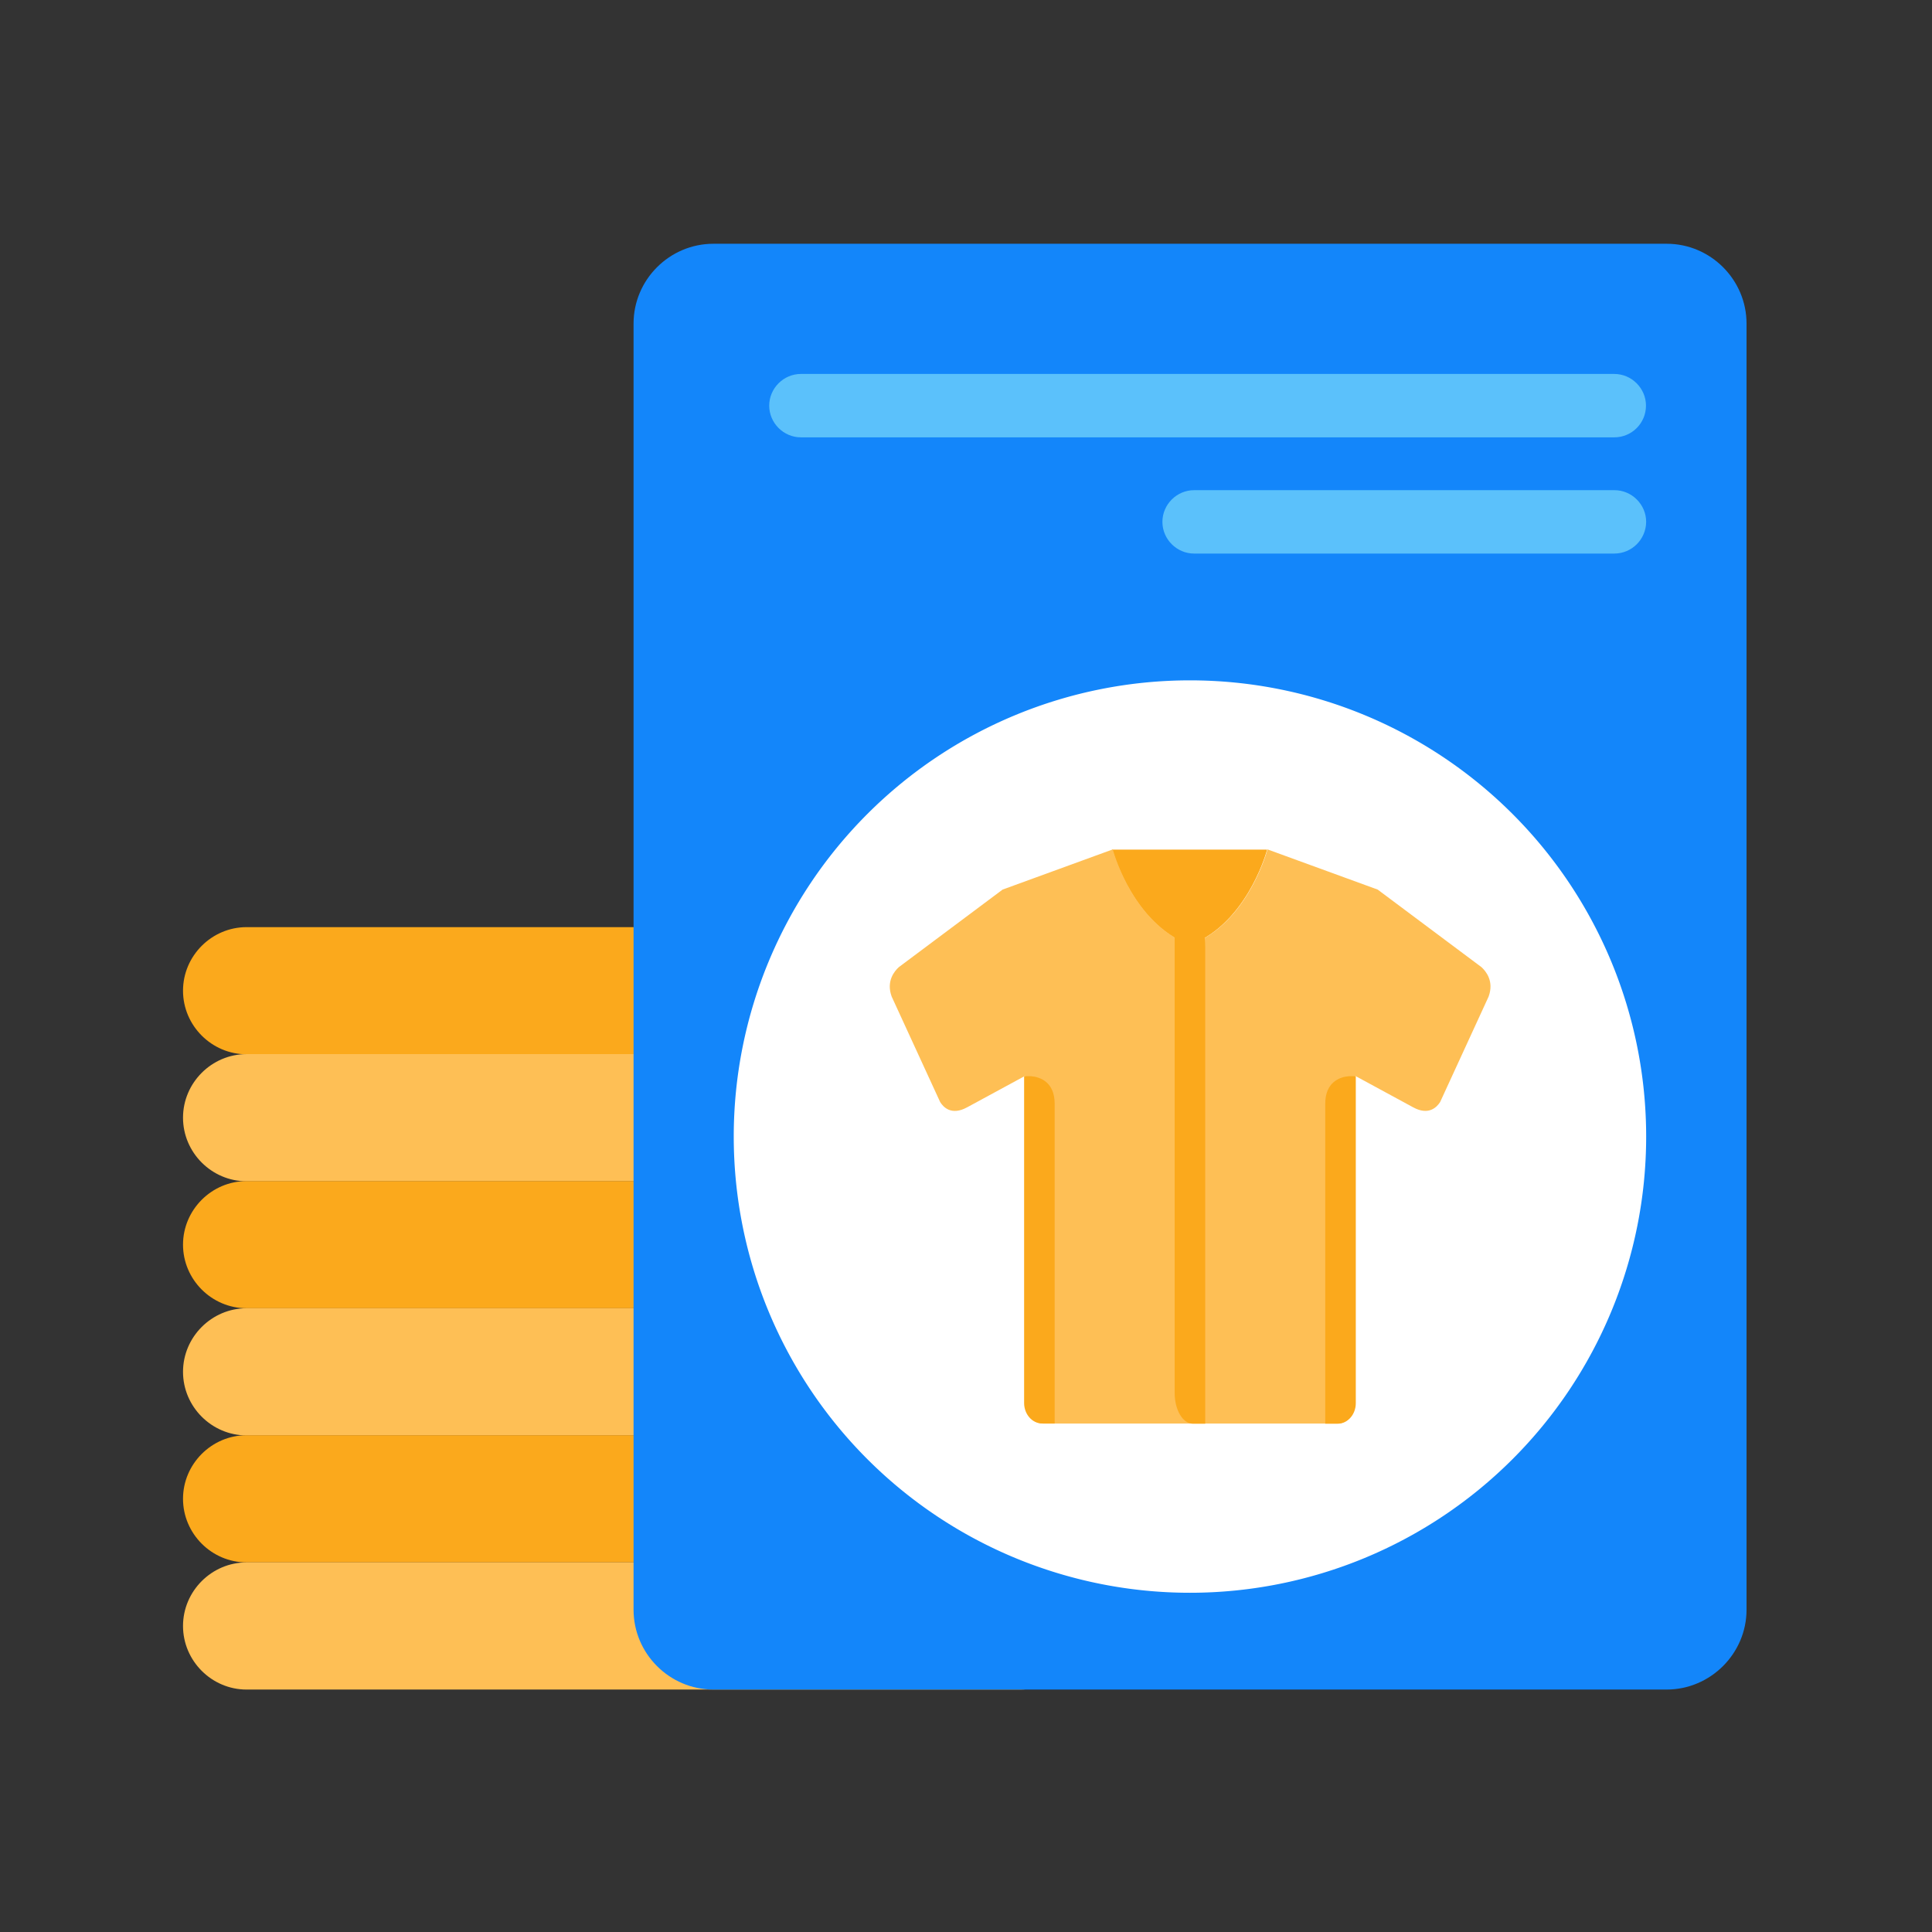 <?xml version="1.0" standalone="no"?><!DOCTYPE svg PUBLIC "-//W3C//DTD SVG 1.1//EN" "http://www.w3.org/Graphics/SVG/1.1/DTD/svg11.dtd"><svg t="1587956377279" class="icon" viewBox="0 0 1024 1024" version="1.1" xmlns="http://www.w3.org/2000/svg" p-id="1152" xmlns:xlink="http://www.w3.org/1999/xlink" width="128" height="128"><rect x="0" y="0" width="1024" height="1024" fill="#333333" stroke="none"/><defs><style type="text/css"></style></defs><path d="M540.8 558.8H130.7c-18.5 0-33.7-15.2-33.7-33.7 0-18.5 15.2-33.7 33.7-33.7h410.1c18.5 0 33.7 15.2 33.7 33.7-0.1 18.5-15.2 33.7-33.7 33.7z" fill="#FBA91C" p-id="1153"></path><path d="M540.8 626.1H130.7c-18.5 0-33.7-15.2-33.7-33.7 0-18.5 15.2-33.7 33.7-33.7h410.1c18.5 0 33.7 15.2 33.7 33.7-0.1 18.6-15.2 33.7-33.7 33.7z" fill="#FEBF55" p-id="1154"></path><path d="M540.8 693.4H130.7c-18.5 0-33.7-15.2-33.7-33.7 0-18.5 15.2-33.7 33.7-33.7h410.1c18.5 0 33.7 15.2 33.7 33.7-0.1 18.6-15.2 33.7-33.7 33.7z" fill="#FBA91C" p-id="1155"></path><path d="M540.8 760.8H130.7c-18.5 0-33.7-15.2-33.7-33.7 0-18.5 15.2-33.7 33.7-33.7h410.1c18.5 0 33.7 15.2 33.7 33.7-0.1 18.5-15.2 33.7-33.7 33.7z" fill="#FEBF55" p-id="1156"></path><path d="M540.8 828.1H130.7c-18.5 0-33.7-15.2-33.7-33.7 0-18.5 15.2-33.7 33.7-33.7h410.1c18.5 0 33.7 15.2 33.7 33.7-0.1 18.6-15.2 33.7-33.7 33.7z" fill="#FBA91C" p-id="1157"></path><path d="M540.8 895.5H130.7c-18.5 0-33.7-15.2-33.7-33.7 0-18.5 15.2-33.7 33.7-33.7h410.1c18.5 0 33.7 15.2 33.7 33.7-0.1 18.5-15.2 33.7-33.7 33.7z" fill="#FEBF55" p-id="1158"></path><path d="M883.3 895.5H378.1c-23.3 0-42.3-19.1-42.3-42.3V171.5c0-23.3 19.1-42.3 42.3-42.3h505.3c23.3 0 42.3 19.1 42.3 42.3v681.7c0 23.2-19.1 42.3-42.4 42.3z" fill="#1386FA" p-id="1159"></path><path d="M855.6 231.8H424.5c-9.2 0-16.8-7.6-16.8-16.8 0-9.2 7.6-16.8 16.8-16.8h431.1c9.2 0 16.8 7.6 16.8 16.8 0 9.3-7.5 16.8-16.8 16.8zM855.6 293.4H632.9c-9.2 0-16.8-7.6-16.8-16.8 0-9.2 7.6-16.8 16.8-16.8h222.8c9.2 0 16.8 7.6 16.8 16.8-0.1 9.3-7.6 16.8-16.9 16.8z" fill="#5BC1FB" p-id="1160"></path><path d="M630.7 602.4m-241.8 0a241.8 241.8 0 1 0 483.6 0 241.8 241.8 0 1 0-483.6 0Z" fill="#FFFFFF" p-id="1161"></path><path d="M624.2 498c0.1 0.1 0.2 0.1 0.3 0.1 0.2 0.1 0.3 0.2 0.4 0.2 1 0.5 2.9 1.2 5.7 1.1 2.7 0.1 4.7-0.6 5.7-1.1 0.2-0.1 0.3-0.2 0.4-0.2 0.1 0 0.2-0.1 0.3-0.1 25.6-14 34.5-47.2 34.6-47.7h-82.1s0.1 0.4 0.3 1.1c1.9 5.9 11.4 34 34.4 46.6z m0 0" fill="#FBA91C" p-id="1162"></path><path d="M718.3 743.6V570.3h0.1l30.6 16.6c8.4 4.6 12.7-0.3 14.3-2.8l25.7-55.9c3-8.2-1.5-13.5-3.8-15.6l-55-41.1-58.4-21.3c-0.2 0.6-9 33.7-34.6 47.7-0.1 0-0.2 0.1-0.3 0.1-0.2 0.1-0.3 0.2-0.4 0.3-1 0.5-2.9 1.2-5.7 1.1-2.7 0.1-4.7-0.6-5.7-1.1-0.2-0.1-0.3-0.2-0.4-0.3-0.1 0-0.2-0.1-0.3-0.1-25.6-14-34.5-47.2-34.6-47.7l-58.4 21.3-55 41.1c-2.3 2.1-6.8 7.4-3.8 15.6l25.7 55.9c1.6 2.6 5.9 7.4 14.3 2.8l30.6-16.6h0.1v173.3c0 6 4.3 10.9 9.7 10.9h155.9c5.1 0.1 9.4-4.8 9.4-10.9z m0 0" fill="#FEBF55" p-id="1163"></path><path d="M546.4 570.4h-3.6v173.2c0 6 4.3 10.9 9.7 10.9h6.5V585.1c0-11.7-7.8-14.3-12.6-14.7z m0 0M626.2 480.5h-3.6v257.8c0 9 4.3 16.3 9.7 16.3h6.5V502.4c0-17.5-7.9-21.2-12.6-21.9z m0 0M715 570.4c-4.8 0.4-12.6 3-12.6 14.7v169.5h6.5c5.4 0 9.7-4.9 9.7-10.9V570.4H715z m0 0" fill="#FBA91C" p-id="1164"></path></svg>